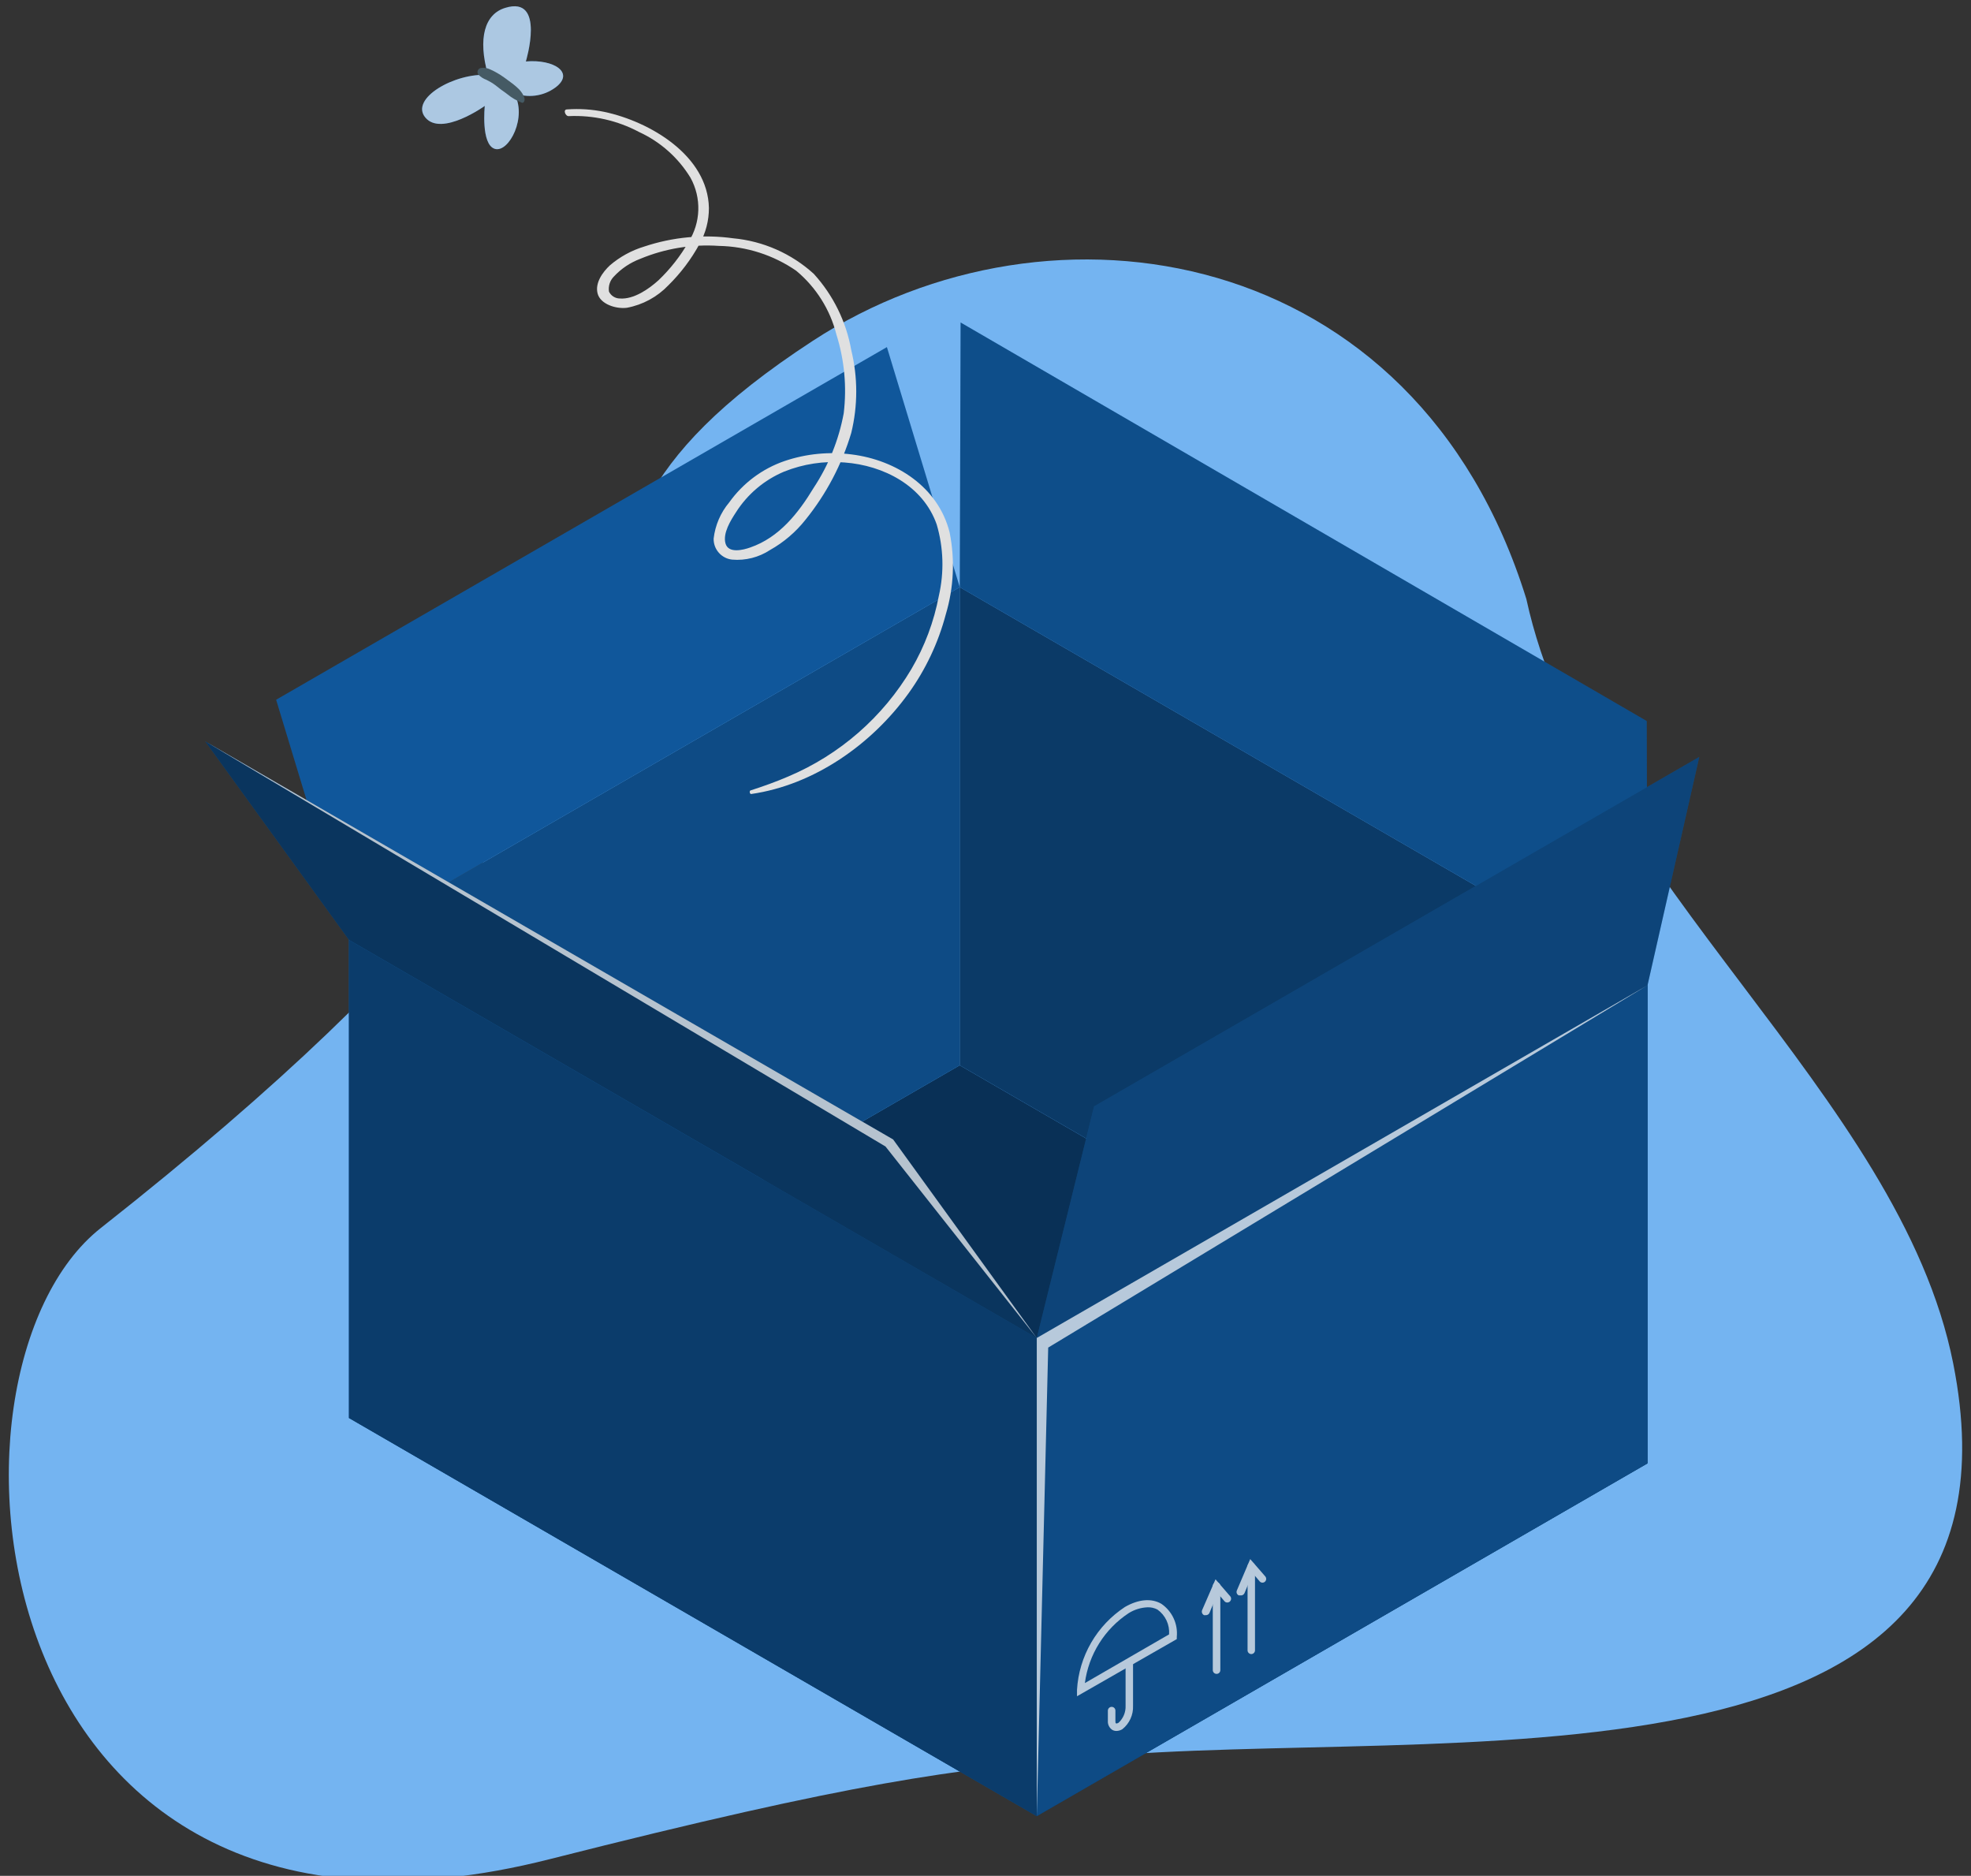 <svg width="165" height="157" viewBox="0 0 165 157" fill="none" xmlns="http://www.w3.org/2000/svg">
<rect x="0" y="0" width="165" height="157" fill="#333333" stroke="none"/>
<path d="M163.511 114.119C159.045 91.597 132.879 73.597 127.775 50.127C118.5 20.268 87.927 15.547 68.06 28.515C36.581 49.063 70.162 54.162 8.442 102.777C-6.798 114.781 -1.942 167.77 46.002 155.609C71.804 149.065 79.648 148.146 91.254 147.069C120.506 144.353 171.008 151.925 163.511 114.119Z" fill="#74B4F1"/>
<path d="M137.918 122.477L86.79 152L29.215 118.679L80.343 89.164L137.918 122.477Z" fill="#1261AC"/>
<path opacity="0.5" d="M137.918 122.477L86.79 152L29.215 118.679L80.343 89.164L137.918 122.477Z" fill="black"/>
<path d="M80.343 49.147V89.164L29.215 118.679V78.669L80.343 49.147Z" fill="#1261AC"/>
<path opacity="0.23" d="M80.343 49.147V89.164L29.215 118.679V78.669L80.343 49.147Z" fill="black"/>
<path d="M86.79 111.983V152L29.215 118.679V78.669L86.79 111.983Z" fill="#1261AC"/>
<path opacity="0.38" d="M86.79 111.983V152L29.215 118.679V78.669L86.79 111.983Z" fill="black"/>
<path d="M137.923 82.461V122.478L80.348 89.164V49.147L137.923 82.461Z" fill="#1261AC"/>
<path opacity="0.4" d="M137.923 82.461V122.478L80.348 89.164V49.147L137.923 82.461Z" fill="black"/>
<path d="M137.921 122.478V82.461L86.793 111.983V152L137.921 122.478Z" fill="#1261AC"/>
<path opacity="0.23" d="M137.921 122.478V82.461L86.793 111.983V152L137.921 122.478Z" fill="black"/>
<path d="M80.348 49.147L80.417 26.993L137.853 60.348L137.923 82.461L80.348 49.147Z" fill="#1261AC"/>
<path opacity="0.2" d="M80.348 49.147L80.417 26.993L137.853 60.348L137.923 82.461L80.348 49.147Z" fill="black"/>
<path d="M86.793 111.983L91.59 92.602L142.254 63.35L137.921 82.461L86.793 111.983Z" fill="#1261AC"/>
<path opacity="0.3" d="M86.793 111.983L91.59 92.602L142.254 63.35L137.921 82.461L86.793 111.983Z" fill="black"/>
<path d="M29.217 78.669L23.117 58.567L74.246 29.052L80.346 49.147L29.217 78.669Z" fill="#1261AC"/>
<path opacity="0.1" d="M29.217 78.669L23.117 58.567L74.246 29.052L80.346 49.147L29.217 78.669Z" fill="black"/>
<path d="M29.217 78.669L17.184 62.054L74.766 95.368L86.792 111.983L29.217 78.669Z" fill="#1261AC"/>
<path opacity="0.45" d="M29.217 78.669L17.184 62.054L74.766 95.368L86.792 111.983L29.217 78.669Z" fill="black"/>
<g opacity="0.7">
<path d="M101.846 140.098C101.763 140.098 101.683 140.065 101.623 140.007C101.564 139.949 101.529 139.869 101.527 139.786V132.743C101.529 132.659 101.563 132.579 101.623 132.52C101.682 132.46 101.762 132.426 101.846 132.424C101.93 132.426 102.009 132.461 102.067 132.52C102.126 132.58 102.158 132.66 102.158 132.743V139.786C102.158 139.869 102.125 139.948 102.067 140.007C102.008 140.065 101.929 140.098 101.846 140.098Z" fill="white"/>
<path d="M100.923 135.183C100.882 135.19 100.84 135.19 100.799 135.183C100.723 135.148 100.664 135.086 100.633 135.008C100.602 134.931 100.602 134.845 100.632 134.767L101.755 132.182L103.003 133.624C103.048 133.688 103.067 133.767 103.057 133.845C103.047 133.923 103.009 133.994 102.95 134.046C102.891 134.097 102.815 134.125 102.736 134.124C102.658 134.123 102.582 134.093 102.525 134.039L101.935 133.346L101.242 135.01C101.212 135.067 101.166 135.114 101.109 135.145C101.052 135.176 100.988 135.189 100.923 135.183Z" fill="white"/>
<path d="M104.749 138.441C104.666 138.439 104.587 138.405 104.528 138.345C104.47 138.286 104.437 138.206 104.438 138.122V131.087C104.438 131.004 104.47 130.925 104.529 130.866C104.587 130.808 104.667 130.775 104.749 130.775C104.832 130.775 104.912 130.808 104.97 130.866C105.028 130.925 105.061 131.004 105.061 131.087V138.115C105.062 138.157 105.055 138.199 105.04 138.238C105.025 138.277 105.002 138.313 104.973 138.343C104.944 138.373 104.909 138.397 104.871 138.414C104.833 138.431 104.791 138.44 104.749 138.441Z" fill="white"/>
<path d="M103.828 133.527C103.787 133.533 103.745 133.533 103.703 133.527C103.665 133.51 103.631 133.486 103.602 133.456C103.574 133.426 103.551 133.391 103.536 133.352C103.521 133.313 103.514 133.272 103.516 133.231C103.517 133.189 103.527 133.148 103.544 133.111L104.66 130.49L105.908 131.925C105.965 131.985 105.997 132.064 105.997 132.147C105.997 132.23 105.965 132.309 105.908 132.369C105.879 132.398 105.844 132.422 105.806 132.438C105.768 132.453 105.727 132.462 105.686 132.462C105.645 132.462 105.604 132.453 105.566 132.438C105.528 132.422 105.493 132.398 105.464 132.369L104.875 131.676L104.182 133.339C104.153 133.406 104.102 133.461 104.038 133.495C103.974 133.529 103.9 133.54 103.828 133.527Z" fill="white"/>
</g>
<g opacity="0.7">
<path d="M93.465 144.874C93.346 144.876 93.23 144.847 93.125 144.791C93 144.71 92.898 144.598 92.831 144.465C92.764 144.332 92.734 144.184 92.744 144.035V143.169C92.746 143.085 92.78 143.006 92.84 142.948C92.899 142.889 92.98 142.857 93.063 142.857C93.146 142.857 93.225 142.89 93.283 142.948C93.342 143.007 93.375 143.086 93.375 143.169V144.035C93.375 144.16 93.375 144.229 93.437 144.243C93.5 144.257 93.534 144.243 93.638 144.188C93.833 144.008 93.987 143.787 94.089 143.542C94.19 143.297 94.238 143.032 94.227 142.767V139.162C94.227 139.079 94.26 139 94.319 138.942C94.377 138.883 94.457 138.85 94.539 138.85C94.622 138.85 94.701 138.883 94.76 138.942C94.818 139 94.851 139.079 94.851 139.162V142.767C94.867 143.141 94.794 143.514 94.638 143.854C94.483 144.195 94.25 144.495 93.957 144.728C93.809 144.82 93.639 144.87 93.465 144.874Z" fill="white"/>
<path d="M90.16 141.97V141.429C90.243 140.041 90.648 138.691 91.345 137.487C92.042 136.284 93.011 135.26 94.174 134.497C95.31 133.846 96.392 133.748 97.224 134.234C97.667 134.538 98.021 134.956 98.248 135.444C98.475 135.931 98.566 136.471 98.513 137.006V137.187L90.16 141.97ZM96.059 134.525C95.504 134.55 94.965 134.717 94.493 135.01C93.496 135.666 92.652 136.528 92.018 137.539C91.384 138.55 90.975 139.685 90.819 140.867L97.868 136.792C97.898 136.39 97.824 135.988 97.653 135.623C97.482 135.259 97.219 134.945 96.891 134.712C96.635 134.578 96.348 134.513 96.059 134.525Z" fill="white"/>
</g>
<path opacity="0.7" d="M17.184 62.054L74.766 95.368L86.792 111.983L74.128 95.957L17.184 62.054Z" fill="white"/>
<path opacity="0.7" d="M137.921 82.461L86.793 111.983V152L87.749 112.787L137.921 82.461Z" fill="white"/>
<path d="M62.889 66.455C68.164 65.693 72.981 62.296 76.059 58.026C77.494 56.031 78.551 53.79 79.178 51.413C79.844 49.191 79.953 46.839 79.497 44.565C78.547 40.759 75.026 38.507 71.304 38.035C69.415 37.787 67.494 37.974 65.689 38.583C63.817 39.225 62.193 40.437 61.045 42.049C60.325 42.907 59.872 43.958 59.742 45.071C59.73 45.507 59.884 45.931 60.172 46.258C60.46 46.586 60.861 46.793 61.294 46.838C62.41 46.932 63.526 46.649 64.462 46.034C65.604 45.394 66.609 44.537 67.422 43.511C69.165 41.359 70.47 38.887 71.262 36.233C71.818 33.956 71.818 31.578 71.262 29.301C70.84 26.919 69.751 24.705 68.122 22.917C66.254 21.219 63.884 20.175 61.371 19.943C58.869 19.6 56.321 19.837 53.926 20.637C52.874 20.956 51.899 21.489 51.063 22.203C50.467 22.758 49.788 23.673 50.03 24.574C50.273 25.475 51.59 25.877 52.484 25.759C53.807 25.511 55.02 24.854 55.95 23.881C56.987 22.86 57.867 21.692 58.563 20.415C59.08 19.497 59.35 18.46 59.346 17.406C59.256 13.012 54.397 10.17 50.592 9.365C49.564 9.151 48.512 9.081 47.465 9.158C47.112 9.158 47.327 9.74 47.611 9.719C49.659 9.626 51.694 10.086 53.503 11.05C55.288 11.87 56.787 13.205 57.808 14.883C58.263 15.71 58.487 16.645 58.458 17.588C58.429 18.532 58.147 19.451 57.641 20.248C56.962 21.43 56.117 22.509 55.132 23.451C54.307 24.199 53.053 25.066 51.895 24.983C51.704 24.982 51.517 24.928 51.355 24.826C51.193 24.725 51.063 24.579 50.98 24.407C50.945 24.18 50.964 23.947 51.035 23.728C51.106 23.509 51.227 23.31 51.389 23.146C52.001 22.487 52.758 21.979 53.6 21.662C55.68 20.798 57.931 20.428 60.178 20.581C62.494 20.623 64.746 21.346 66.653 22.66C68.314 24.04 69.493 25.911 70.021 28.005C70.69 30.132 70.898 32.377 70.631 34.59C70.22 36.817 69.364 38.939 68.115 40.829C66.833 42.95 65.225 44.988 62.812 45.819C62.216 46.034 60.968 46.346 60.733 45.48C60.497 44.613 61.176 43.546 61.613 42.873C62.579 41.354 63.987 40.166 65.647 39.47C67.25 38.828 68.98 38.567 70.701 38.708C73.966 38.95 77.279 40.655 78.416 43.899C78.986 45.838 79.048 47.891 78.596 49.861C78.188 52.02 77.412 54.092 76.302 55.988C73.913 60.017 70.295 63.173 65.98 64.993C64.954 65.436 63.901 65.811 62.826 66.157C62.715 66.199 62.764 66.476 62.889 66.455Z" fill="#E0E0E0"/>
<path d="M40.853 6.274C38.08 6.073 34.261 8.256 35.619 9.851C36.978 11.445 40.583 8.866 40.583 8.866C40.583 8.866 40.243 12.09 41.421 12.457C42.6 12.824 44.194 9.747 43.016 7.778C43.584 8.002 44.2 8.079 44.805 8.001C45.411 7.924 45.988 7.694 46.481 7.334C48.159 6.101 46.384 4.936 44.021 5.144C44.021 5.144 45.712 -0.401 42.295 0.659C40.583 1.179 39.979 3.182 40.853 6.274Z" fill="#1261AC"/>
<path opacity="0.65" d="M40.853 6.274C38.08 6.073 34.261 8.256 35.619 9.851C36.978 11.445 40.583 8.866 40.583 8.866C40.583 8.866 40.243 12.09 41.421 12.457C42.6 12.824 44.194 9.747 43.016 7.778C43.584 8.002 44.2 8.079 44.805 8.001C45.411 7.924 45.988 7.694 46.481 7.334C48.159 6.101 46.384 4.936 44.021 5.144C44.021 5.144 45.712 -0.401 42.295 0.659C40.583 1.179 39.979 3.182 40.853 6.274Z" fill="white"/>
<path d="M43.429 7.452C43.275 7.302 43.113 7.161 42.944 7.029C42.701 6.842 42.444 6.662 42.202 6.482C41.966 6.31 41.718 6.155 41.46 6.017C41.312 5.935 41.159 5.861 41.003 5.796C40.787 5.694 40.546 5.656 40.309 5.685C40.247 5.686 40.187 5.705 40.134 5.738C40.082 5.771 40.039 5.818 40.011 5.873C39.983 5.928 39.969 5.99 39.973 6.052C39.977 6.114 39.997 6.174 40.032 6.225C40.223 6.432 40.461 6.589 40.725 6.683L41.1 6.884C41.356 7.036 41.585 7.21 41.793 7.383C42.001 7.556 42.278 7.723 42.486 7.896C42.844 8.186 43.243 8.42 43.671 8.589C43.691 8.599 43.712 8.605 43.734 8.605C43.755 8.605 43.777 8.599 43.796 8.589C44.15 8.312 43.63 7.653 43.429 7.452Z" fill="#455A64"/>
</svg>
